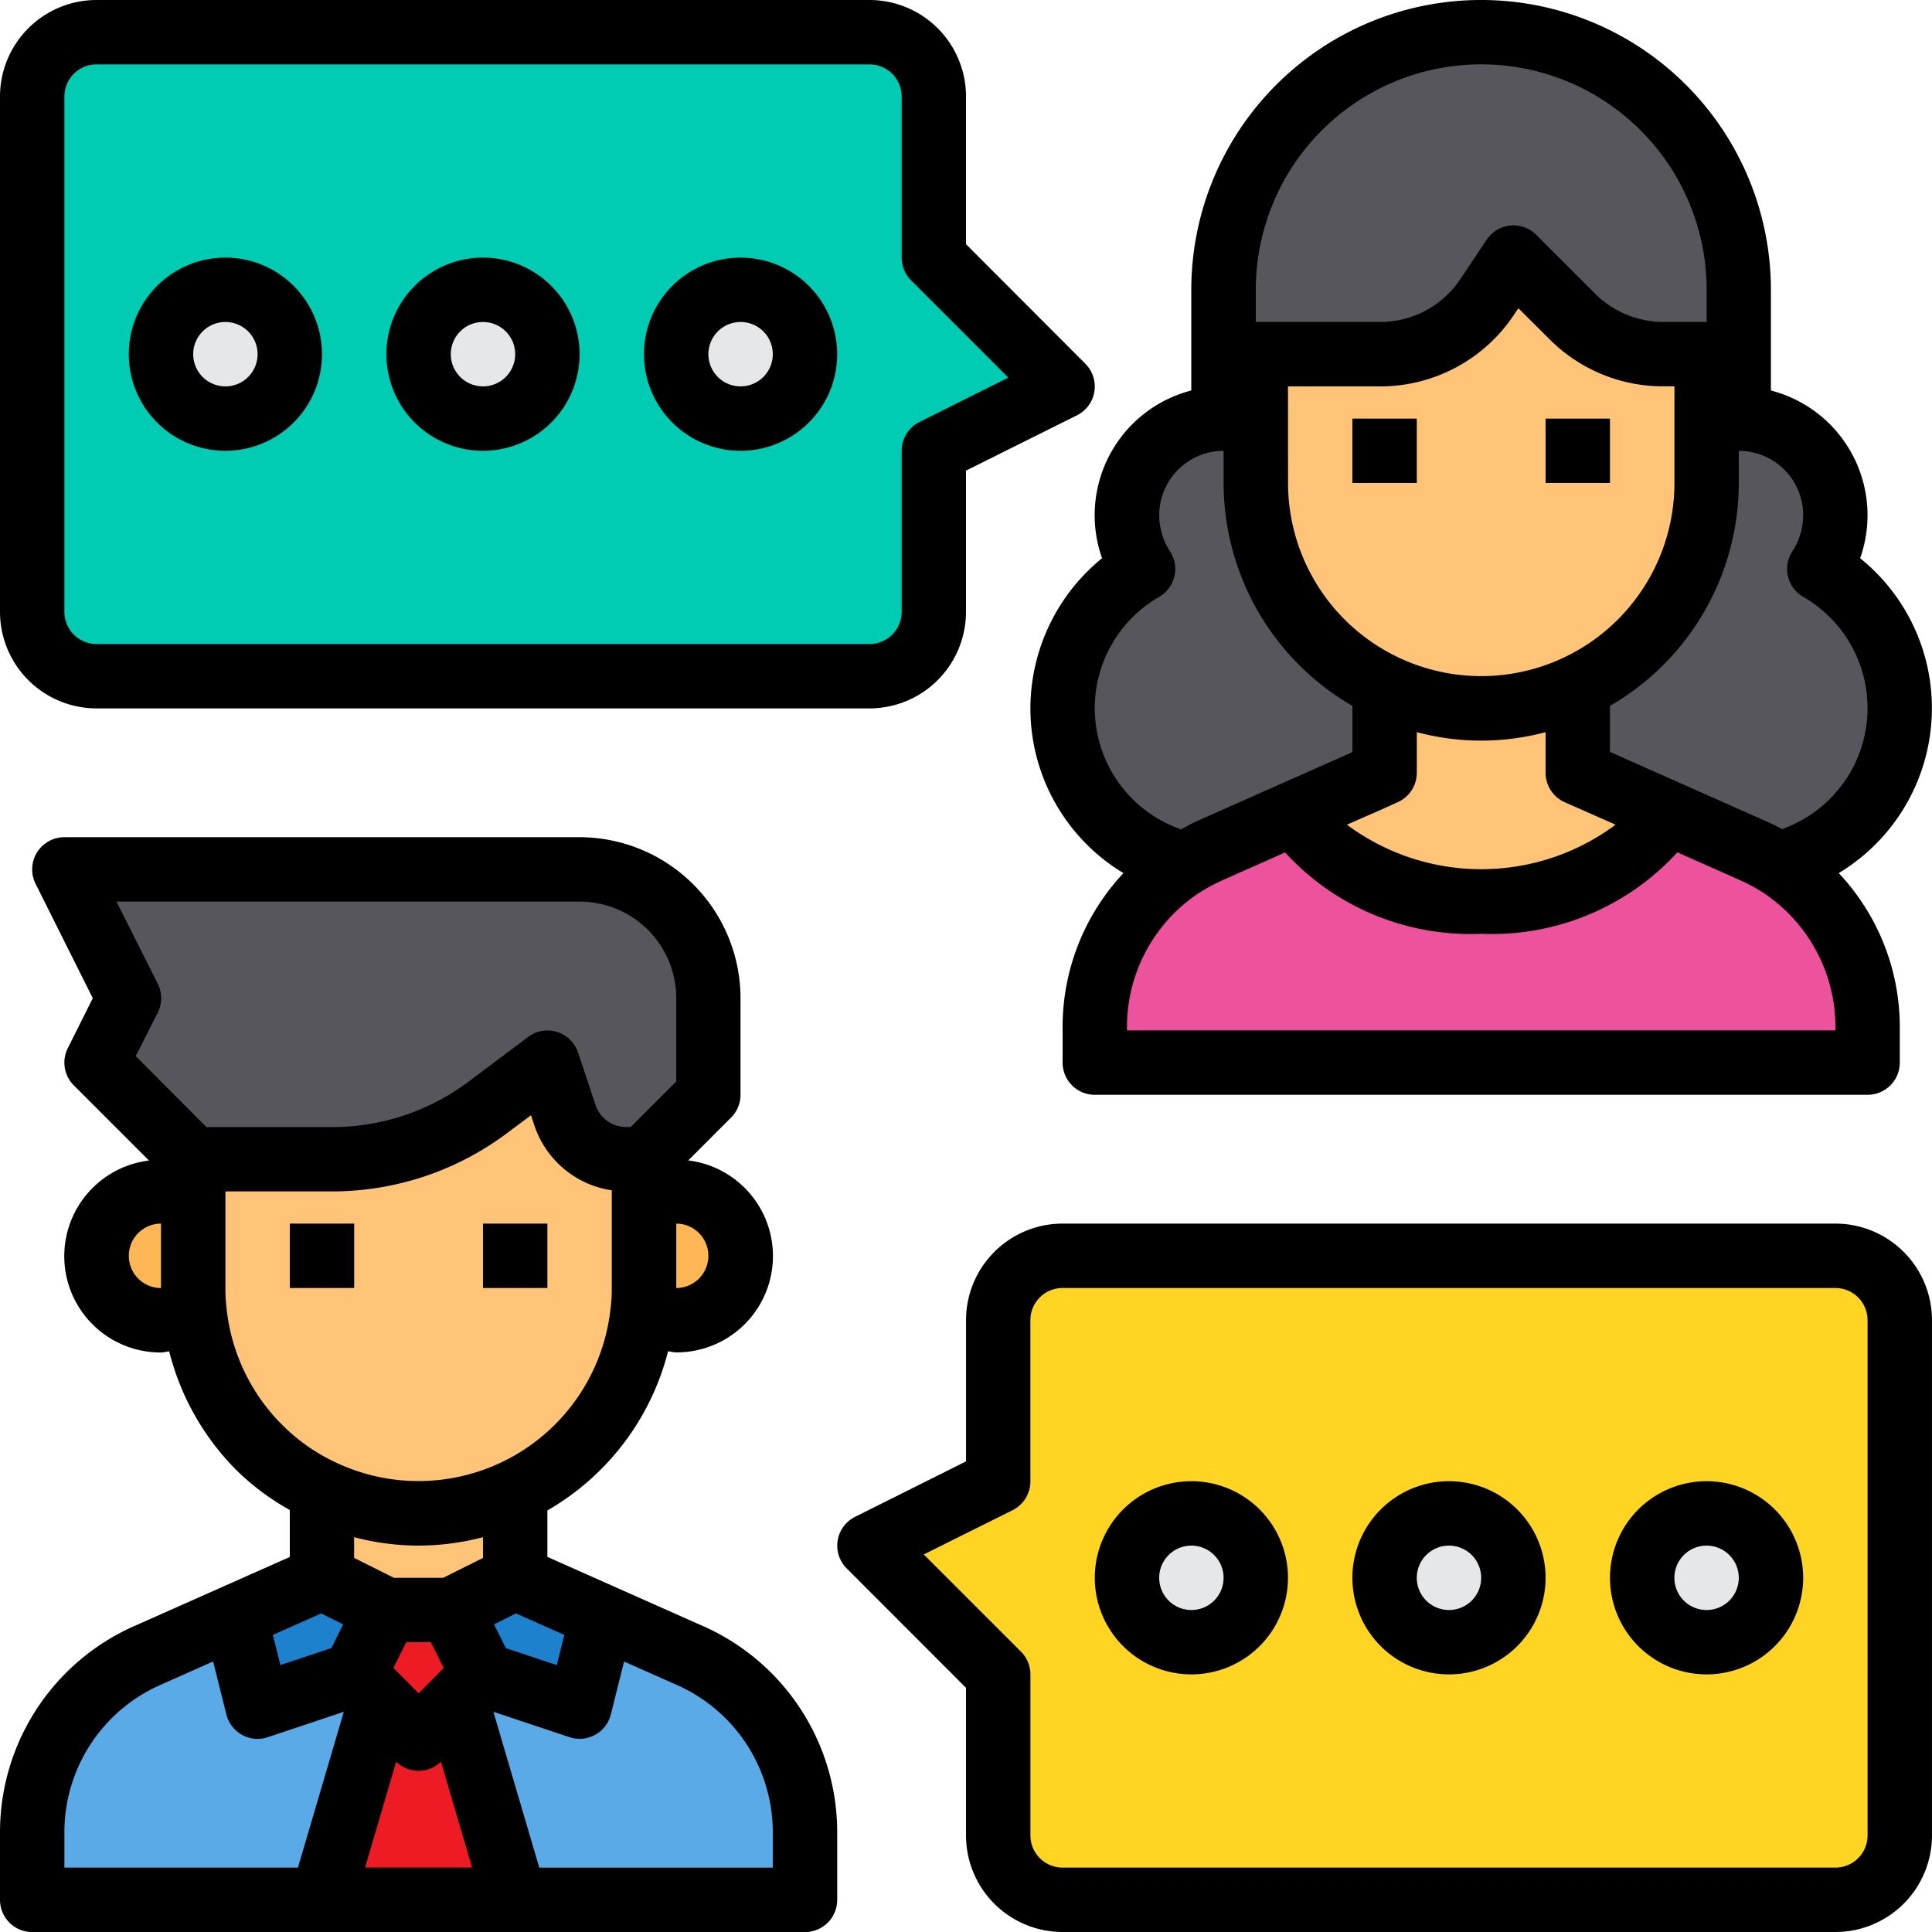 <svg id="Talk-Interview" xmlns="http://www.w3.org/2000/svg" width="84.849" height="84.849" viewBox="0 0 84.849 84.849">
  <path id="Trazado_874695" data-name="Trazado 874695" d="M74.253,43.828V66.455a2.837,2.837,0,0,1-2.828,2.828H37.485a2.837,2.837,0,0,1-2.828-2.828V59.384L29,53.727,34.657,50.9V43.828A2.837,2.837,0,0,1,37.485,41H71.424A2.837,2.837,0,0,1,74.253,43.828Z" transform="translate(9.182 14.152)" fill="#ffd422"/>
  <g id="Grupo_1105797" data-name="Grupo 1105797" transform="translate(50.44 66.508)">
    <ellipse id="Elipse_11615" data-name="Elipse 11615" cx="3.439" cy="2.293" rx="3.439" ry="2.293" transform="translate(20.635 0)" fill="#e6e7e8"/>
    <ellipse id="Elipse_11616" data-name="Elipse 11616" cx="2.293" cy="2.293" rx="2.293" ry="2.293" transform="translate(11.464 0)" fill="#e6e7e8"/>
    <ellipse id="Elipse_11617" data-name="Elipse 11617" cx="2.293" cy="2.293" rx="2.293" ry="2.293" transform="translate(0 0)" fill="#e6e7e8"/>
  </g>
  <path id="Trazado_874696" data-name="Trazado 874696" d="M48.253,18.556,42.6,21.384v7.071a2.837,2.837,0,0,1-2.828,2.828H5.828A2.837,2.837,0,0,1,3,28.455V5.828A2.837,2.837,0,0,1,5.828,3H39.768A2.837,2.837,0,0,1,42.6,5.828V12.9Z" transform="translate(-1.586 -1.586)" fill="#00ccb3"/>
  <path id="Trazado_874697" data-name="Trazado 874697" d="M31.481,61.675v2.97H18.754L16.18,55.905l1.16-1.16,4.242,1.414.99-3.96,3.875,1.725a8.485,8.485,0,0,1,5.034,7.75Z" transform="translate(3.873 18.79)" fill="#5aaae7"/>
  <ellipse id="Elipse_11618" data-name="Elipse 11618" cx="2.293" cy="2.293" rx="2.293" ry="2.293" transform="translate(29.806 13.772)" fill="#e6e7e8"/>
  <path id="Trazado_874698" data-name="Trazado 874698" d="M22.646,52.7l-.99,3.96-4.242-1.414L16,52.414,18.828,51Z" transform="translate(3.798 18.293)" fill="#1e81ce"/>
  <ellipse id="Elipse_11619" data-name="Elipse 11619" cx="2.293" cy="2.293" rx="2.293" ry="2.293" transform="translate(18.342 13.772)" fill="#e6e7e8"/>
  <path id="Trazado_874699" data-name="Trazado 874699" d="M17.911,54.82l2.574,8.739H12l2.574-8.739,1.669,1.669Z" transform="translate(2.141 19.876)" fill="#ed1c24"/>
  <path id="Trazado_874700" data-name="Trazado 874700" d="M17.242,52l1.414,2.828-1.16,1.16-1.669,1.669L14.16,55.988,13,54.828,14.414,52Z" transform="translate(2.556 18.708)" fill="#ed1c24"/>
  <path id="Trazado_874701" data-name="Trazado 874701" d="M15.946,52.414l-1.414,2.828L10.29,56.657,9.3,52.7,13.118,51Z" transform="translate(1.023 18.293)" fill="#1e81ce"/>
  <path id="Trazado_874702" data-name="Trazado 874702" d="M18.3,55.905l-2.574,8.739H3v-2.97a8.484,8.484,0,0,1,5.032-7.749L11.909,52.2l.99,3.96,4.242-1.414Z" transform="translate(-1.586 18.79)" fill="#5aaae7"/>
  <ellipse id="Elipse_11620" data-name="Elipse 11620" cx="3.439" cy="2.293" rx="3.439" ry="2.293" transform="translate(6.878 13.772)" fill="#e6e7e8"/>
  <path id="Trazado_874703" data-name="Trazado 874703" d="M23.431,39a2.828,2.828,0,0,1,0,5.657,2.871,2.871,0,0,1-1.471-.41,7.817,7.817,0,0,0,.057-1V39.382A2.828,2.828,0,0,1,23.431,39Z" transform="translate(6.266 13.324)" fill="#ffb655"/>
  <path id="Trazado_874704" data-name="Trazado 874704" d="M32.283,34.657V38.9l-2.828,2.828h-.792a2.841,2.841,0,0,1-2.687-1.937l-.764-2.305-2.644,1.98a11.288,11.288,0,0,1-6.788,2.263H9.657L5.414,37.485l1.414-2.828L4,29H26.626A5.657,5.657,0,0,1,32.283,34.657Z" transform="translate(-1.172 9.182)" fill="#57565c"/>
  <path id="Trazado_874705" data-name="Trazado 874705" d="M27.8,41.038V44.9a7.817,7.817,0,0,1-.057,1,9.81,9.81,0,0,1-5.6,7.933A9.923,9.923,0,0,1,10.9,51.9a9.811,9.811,0,0,1-2.842-6A7.819,7.819,0,0,1,8,44.9V39.242h6.123a11.288,11.288,0,0,0,6.788-2.263L23.556,35l.764,2.305a2.841,2.841,0,0,0,2.687,1.937H27.8Z" transform="translate(0.485 11.667)" fill="#ffc477"/>
  <path id="Trazado_874706" data-name="Trazado 874706" d="M20.485,48v4.242l-2.828,1.414H14.828L12,52.242V48Z" transform="translate(2.141 17.051)" fill="#ffc477"/>
  <path id="Trazado_874707" data-name="Trazado 874707" d="M9.244,43.242a7.819,7.819,0,0,0,.057,1,2.871,2.871,0,0,1-1.471.41,2.828,2.828,0,1,1,1.414-5.275Z" transform="translate(-0.759 13.324)" fill="#ffb655"/>
  <path id="Trazado_874708" data-name="Trazado 874708" d="M20.485,48.32v1.414a9.839,9.839,0,0,1-8.485,0V48.32A9.84,9.84,0,0,0,20.485,48.32Z" transform="translate(2.141 17.184)" fill="#ffb655"/>
  <path id="Trazado_874709" data-name="Trazado 874709" d="M68.229,26.574a4.337,4.337,0,0,0,.707-2.362,4.242,4.242,0,0,0-4.242-4.242V14.313a11.313,11.313,0,1,0-22.626,0V19.97a4.242,4.242,0,0,0-4.242,4.242,4.337,4.337,0,0,0,.707,2.362,7.071,7.071,0,0,0,1.8,12.968,9.311,9.311,0,0,1,1.117-.594l3.846-1.711c1.089,2.291,4.3,3.945,8.089,3.945s7-1.655,8.089-3.945l3.846,1.711a9.312,9.312,0,0,1,1.117.594h.014a7.071,7.071,0,0,0,1.782-12.968Z" transform="translate(11.67 -1.586)" fill="#57565c"/>
  <path id="Trazado_874710" data-name="Trazado 874710" d="M66.036,30.016h-.014a9.309,9.309,0,0,0-1.117-.594l-3.846-1.711-3.1-1.372L57.212,26H48.727l-.749.325v.014l-3.1,1.372-3.846,1.711a9.309,9.309,0,0,0-1.117.594A8.5,8.5,0,0,0,36,37.172v1.556H69.939V37.172a8.54,8.54,0,0,0-3.9-7.156Z" transform="translate(12.081 7.94)" fill="#ed539d"/>
  <path id="Trazado_874711" data-name="Trazado 874711" d="M58.458,28.954c-1.089,2.291-4.3,3.945-8.089,3.945s-7-1.655-8.089-3.945l3.846-1.711V23h8.485v4.242Z" transform="translate(14.682 6.697)" fill="#ffc477"/>
  <path id="Trazado_874712" data-name="Trazado 874712" d="M53.485,23v1.867a9.84,9.84,0,0,1-8.485,0V23Z" transform="translate(15.808 6.697)" fill="#ffb655"/>
  <path id="Trazado_874713" data-name="Trazado 874713" d="M58.9,14.242a5.657,5.657,0,0,1-4-1.655L52.313,10l-1.145,1.725a5.657,5.657,0,0,1-4.709,2.517H41V19.9a9.9,9.9,0,1,0,19.8,0V14.242Z" transform="translate(14.152 1.313)" fill="#ffc477"/>
  <path id="Trazado_874714" data-name="Trazado 874714" d="M11,40h2.828v2.828H11Z" transform="translate(1.727 13.738)"/>
  <path id="Trazado_874715" data-name="Trazado 874715" d="M17,40h2.828v2.828H17Z" transform="translate(4.212 13.738)"/>
  <path id="Trazado_874716" data-name="Trazado 874716" d="M32.893,62.655,26.04,59.608V57.567a11.272,11.272,0,0,0,5.3-6.989c.119.01.233.048.354.048a4.231,4.231,0,0,0,.532-8.431l1.882-1.882a1.414,1.414,0,0,0,.414-1V35.071A7.079,7.079,0,0,0,27.455,28H4.828a1.414,1.414,0,0,0-1.266,2.046l2.513,5.024-1.1,2.2A1.414,1.414,0,0,0,5.243,38.9l3.3,3.3a4.231,4.231,0,0,0,.532,8.431c.12,0,.236-.038.356-.049A11.3,11.3,0,0,0,12.384,55.8a10.981,10.981,0,0,0,2.343,1.748v2.062L7.874,62.655A9.9,9.9,0,0,0,2,71.7v2.97a1.414,1.414,0,0,0,1.414,1.414H37.354a1.414,1.414,0,0,0,1.414-1.414V71.7A9.9,9.9,0,0,0,32.9,62.656Zm-6.109.379-.331,1.324-2.237-.745-.52-1.041.966-.482Zm-6.4-3.923a11.2,11.2,0,0,0,2.828-.37v.911l-1.748.874H19.3l-1.748-.874v-.911A11.21,11.21,0,0,0,20.384,59.111Zm-1.107,5.374.566-1.131h1.08l.566,1.131-1.1,1.112ZM19.4,68.6a1.4,1.4,0,0,0,1.966,0l1.369,4.65h-4.7Zm13.71-22.219A1.414,1.414,0,0,1,31.7,47.8V44.97A1.414,1.414,0,0,1,33.111,46.384ZM8.929,34.439l-1.813-3.61H27.455A4.242,4.242,0,0,1,31.7,35.071v3.657l-2,2h-.205a1.414,1.414,0,0,1-1.341-.967l-.769-2.308a1.414,1.414,0,0,0-.921-.9,1.385,1.385,0,0,0-.421-.065,1.414,1.414,0,0,0-.848.283l-2.639,1.98a9.971,9.971,0,0,1-5.939,1.98H11.07L7.959,37.616l.97-1.913a1.414,1.414,0,0,0,0-1.264ZM7.657,46.384A1.414,1.414,0,0,1,9.071,44.97V47.8A1.414,1.414,0,0,1,7.657,46.384Zm4.286,2.233A6.488,6.488,0,0,1,11.9,47.8V43.556h4.713a12.8,12.8,0,0,0,7.636-2.545l1.071-.8.148.447a4.242,4.242,0,0,0,3.4,2.851V47.8a6.506,6.506,0,0,1-.051.868,8.485,8.485,0,0,1-12.08,6.788A8.294,8.294,0,0,1,14.384,53.8a8.474,8.474,0,0,1-2.441-5.181ZM16.106,62.09l.966.482-.52,1.041-2.237.745-.331-1.324ZM4.828,71.7A7.071,7.071,0,0,1,9.023,65.24L11.36,64.2l.581,2.323A1.414,1.414,0,0,0,13.313,67.6a1.39,1.39,0,0,0,.447-.074L17.1,66.41l-2.015,6.843H4.828Zm31.111,1.556H25.684L23.669,66.41l3.339,1.113a1.39,1.39,0,0,0,.447.074,1.414,1.414,0,0,0,1.372-1.072l.581-2.323,2.338,1.039A7.071,7.071,0,0,1,35.939,71.7Z" transform="translate(-2 8.768)"/>
  <path id="Trazado_874717" data-name="Trazado 874717" d="M44,15h2.828v2.828H44Z" transform="translate(15.394 3.384)"/>
  <path id="Trazado_874718" data-name="Trazado 874718" d="M50,15h2.828v2.828H50Z" transform="translate(17.879 3.384)"/>
  <path id="Trazado_874719" data-name="Trazado 874719" d="M34,33.111a8.441,8.441,0,0,0,4.087,7.235,9.868,9.868,0,0,0-2.673,6.765v1.556a1.414,1.414,0,0,0,1.414,1.414H70.768a1.414,1.414,0,0,0,1.414-1.414V47.111A9.86,9.86,0,0,0,69.5,40.345a8.457,8.457,0,0,0,.94-13.829,5.657,5.657,0,0,0-3.919-7.366V14.727a12.727,12.727,0,1,0-25.455,0v4.422a5.657,5.657,0,0,0-3.919,7.366A8.517,8.517,0,0,0,34,33.111ZM69.354,47.253H38.242v-.141a7.055,7.055,0,0,1,3.228-5.939,8.061,8.061,0,0,1,.966-.515l2.749-1.22A11.03,11.03,0,0,0,53.8,43.01a11.03,11.03,0,0,0,8.614-3.578l2.765,1.229a7.818,7.818,0,0,1,.909.484,7.071,7.071,0,0,1,3.268,5.966ZM45.313,18.97h4.043a7.052,7.052,0,0,0,5.884-3.149l.192-.283L56.8,16.9a7.025,7.025,0,0,0,5,2.066h.485v4.242a8.485,8.485,0,1,1-16.97,0Zm4.067,18.6c.054-.023.74-.335.74-.335a1.414,1.414,0,0,0,.85-1.3V34.154a10.94,10.94,0,0,0,5.657,0V35.94a1.414,1.414,0,0,0,.83,1.288l2.243.99a9.879,9.879,0,0,1-11.8,0ZM67.939,24.626a2.937,2.937,0,0,1-.481,1.594,1.414,1.414,0,0,0,.481,1.991,5.637,5.637,0,0,1-.929,10.2,7.3,7.3,0,0,0-.707-.346l-6.849-3.043V33a11.313,11.313,0,0,0,5.657-9.783V21.8a2.828,2.828,0,0,1,2.828,2.828Zm-24.04-9.9a9.9,9.9,0,1,1,19.8,0v1.414H61.8a4.266,4.266,0,0,1-3-1.243l-2.586-2.585a1.414,1.414,0,0,0-2.176.215l-1.15,1.724a4.23,4.23,0,0,1-3.53,1.889H43.9ZM39.657,28.211a1.414,1.414,0,0,0,.478-1.991,2.937,2.937,0,0,1-.478-1.594A2.828,2.828,0,0,1,42.485,21.8v1.414A11.313,11.313,0,0,0,48.141,33v2.022a.767.767,0,0,0-.074.042l-6.762,3a7.564,7.564,0,0,0-.682.362,5.634,5.634,0,0,1-.967-10.212Z" transform="translate(11.253 -2)"/>
  <path id="Trazado_874720" data-name="Trazado 874720" d="M71.838,40H37.9a4.242,4.242,0,0,0-4.242,4.242v6.2l-4.875,2.437a1.414,1.414,0,0,0-.368,2.263l5.242,5.245v6.485A4.242,4.242,0,0,0,37.9,71.111H71.838a4.242,4.242,0,0,0,4.242-4.242V44.242A4.242,4.242,0,0,0,71.838,40Zm1.414,26.869a1.414,1.414,0,0,1-1.414,1.414H37.9a1.414,1.414,0,0,1-1.414-1.414V59.8a1.414,1.414,0,0,0-.414-1l-4.27-4.27,3.9-1.943a1.414,1.414,0,0,0,.782-1.273V44.242A1.414,1.414,0,0,1,37.9,42.828H71.838a1.414,1.414,0,0,1,1.414,1.414Z" transform="translate(8.768 13.738)"/>
  <path id="Trazado_874721" data-name="Trazado 874721" d="M48.242,48a4.242,4.242,0,1,0,4.242,4.242A4.242,4.242,0,0,0,48.242,48Zm0,5.657a1.414,1.414,0,1,1,1.414-1.414A1.414,1.414,0,0,1,48.242,53.657Z" transform="translate(15.394 17.051)"/>
  <path id="Trazado_874722" data-name="Trazado 874722" d="M56.242,48a4.242,4.242,0,1,0,4.242,4.242A4.242,4.242,0,0,0,56.242,48Zm0,5.657a1.414,1.414,0,1,1,1.414-1.414A1.414,1.414,0,0,1,56.242,53.657Z" transform="translate(18.707 17.051)"/>
  <path id="Trazado_874723" data-name="Trazado 874723" d="M40.242,48a4.242,4.242,0,1,0,4.242,4.242A4.242,4.242,0,0,0,40.242,48Zm0,5.657a1.414,1.414,0,1,1,1.414-1.414A1.414,1.414,0,0,1,40.242,53.657Z" transform="translate(12.081 17.051)"/>
  <path id="Trazado_874724" data-name="Trazado 874724" d="M6.242,33.111H40.182a4.242,4.242,0,0,0,4.242-4.242v-6.2l4.875-2.43a1.414,1.414,0,0,0,.368-2.263l-5.242-5.252V6.242A4.242,4.242,0,0,0,40.182,2H6.242A4.242,4.242,0,0,0,2,6.242V28.869a4.242,4.242,0,0,0,4.242,4.242ZM4.828,6.242A1.414,1.414,0,0,1,6.242,4.828H40.182A1.414,1.414,0,0,1,41.6,6.242v7.071a1.414,1.414,0,0,0,.414,1l4.27,4.27-3.9,1.95A1.414,1.414,0,0,0,41.6,21.8v7.071a1.414,1.414,0,0,1-1.414,1.414H6.242a1.414,1.414,0,0,1-1.414-1.414Z" transform="translate(-2 -2)"/>
  <path id="Trazado_874725" data-name="Trazado 874725" d="M18.242,18.485A4.242,4.242,0,1,0,14,14.242,4.242,4.242,0,0,0,18.242,18.485Zm0-5.657a1.414,1.414,0,1,1-1.414,1.414A1.414,1.414,0,0,1,18.242,12.828Z" transform="translate(2.97 1.313)"/>
  <path id="Trazado_874726" data-name="Trazado 874726" d="M10.242,18.485A4.242,4.242,0,1,0,6,14.242,4.242,4.242,0,0,0,10.242,18.485Zm0-5.657a1.414,1.414,0,1,1-1.414,1.414A1.414,1.414,0,0,1,10.242,12.828Z" transform="translate(-0.343 1.313)"/>
  <path id="Trazado_874727" data-name="Trazado 874727" d="M26.242,18.485A4.242,4.242,0,1,0,22,14.242a4.242,4.242,0,0,0,4.242,4.242Zm0-5.657a1.414,1.414,0,1,1-1.414,1.414A1.414,1.414,0,0,1,26.242,12.828Z" transform="translate(6.283 1.313)"/>
</svg>
